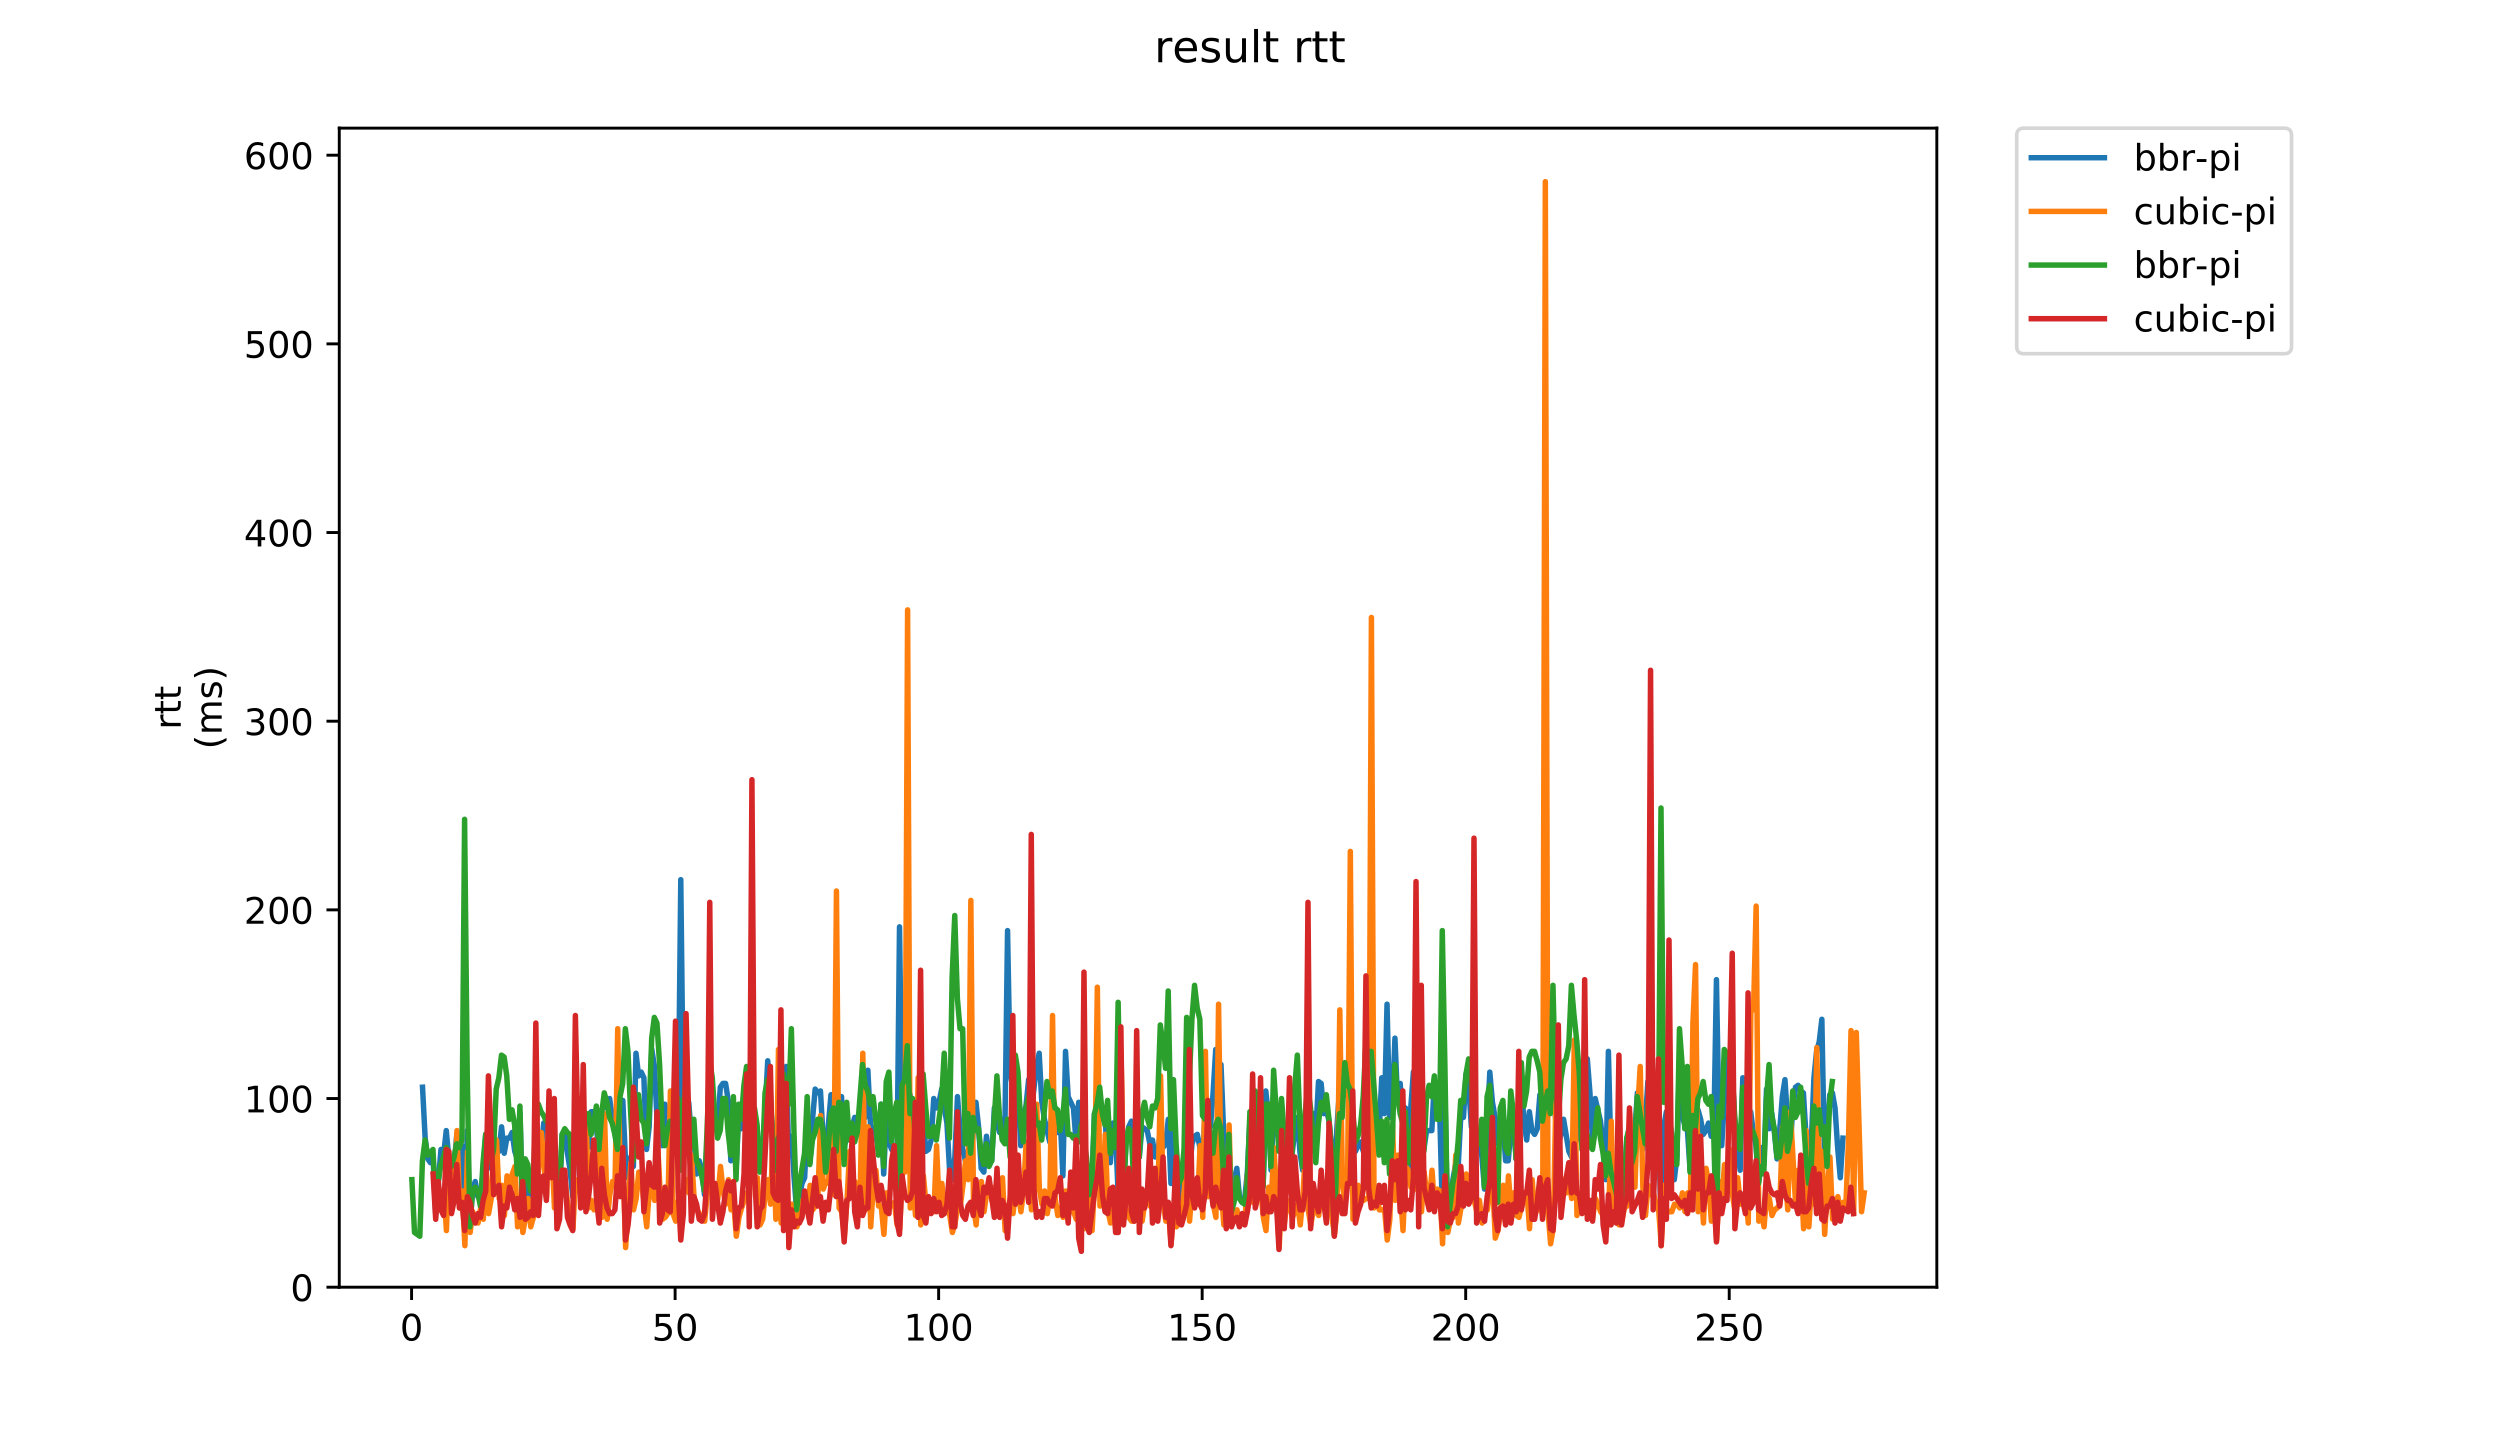 <?xml version="1.0" encoding="utf-8" standalone="no"?>
<!DOCTYPE svg PUBLIC "-//W3C//DTD SVG 1.1//EN"
  "http://www.w3.org/Graphics/SVG/1.1/DTD/svg11.dtd">
<!-- Created with matplotlib (https://matplotlib.org/) -->
<svg height="396pt" version="1.1" viewBox="0 0 684 396" width="684pt" xmlns="http://www.w3.org/2000/svg" xmlns:xlink="http://www.w3.org/1999/xlink">
 <defs>
  <style type="text/css">
*{stroke-linecap:butt;stroke-linejoin:round;}
  </style>
 </defs>
 <g id="figure_1">
  <g id="patch_1">
   <path d="M 0 396 
L 684 396 
L 684 0 
L 0 0 
z
" style="fill:#ffffff;"/>
  </g>
  <g id="axes_1">
   <g id="patch_2">
    <path d="M 92.824 352.174 
L 529.913 352.174 
L 529.913 35.062 
L 92.824 35.062 
z
" style="fill:#ffffff;"/>
   </g>
   <g id="matplotlib.axis_1">
    <g id="xtick_1">
     <g id="line2d_1">
      <defs>
       <path d="M 0 0 
L 0 3.5 
" id="m4b205d6127" style="stroke:#000000;stroke-width:0.8;"/>
      </defs>
      <g>
       <use style="stroke:#000000;stroke-width:0.8;" x="112.609" xlink:href="#m4b205d6127" y="352.174"/>
      </g>
     </g>
     <g id="text_1">
      <!-- 0 -->
      <defs>
       <path d="M 31.781 66.406 
Q 24.172 66.406 20.328 58.906 
Q 16.5 51.422 16.5 36.375 
Q 16.5 21.391 20.328 13.891 
Q 24.172 6.391 31.781 6.391 
Q 39.453 6.391 43.281 13.891 
Q 47.125 21.391 47.125 36.375 
Q 47.125 51.422 43.281 58.906 
Q 39.453 66.406 31.781 66.406 
z
M 31.781 74.219 
Q 44.047 74.219 50.516 64.516 
Q 56.984 54.828 56.984 36.375 
Q 56.984 17.969 50.516 8.266 
Q 44.047 -1.422 31.781 -1.422 
Q 19.531 -1.422 13.062 8.266 
Q 6.594 17.969 6.594 36.375 
Q 6.594 54.828 13.062 64.516 
Q 19.531 74.219 31.781 74.219 
z
" id="DejaVuSans-48"/>
      </defs>
      <g transform="translate(109.428 366.773)scale(0.1 -0.1)">
       <use xlink:href="#DejaVuSans-48"/>
      </g>
     </g>
    </g>
    <g id="xtick_2">
     <g id="line2d_2">
      <g>
       <use style="stroke:#000000;stroke-width:0.8;" x="184.71" xlink:href="#m4b205d6127" y="352.174"/>
      </g>
     </g>
     <g id="text_2">
      <!-- 50 -->
      <defs>
       <path d="M 10.797 72.906 
L 49.516 72.906 
L 49.516 64.594 
L 19.828 64.594 
L 19.828 46.734 
Q 21.969 47.469 24.109 47.828 
Q 26.266 48.188 28.422 48.188 
Q 40.625 48.188 47.75 41.5 
Q 54.891 34.812 54.891 23.391 
Q 54.891 11.625 47.562 5.094 
Q 40.234 -1.422 26.906 -1.422 
Q 22.312 -1.422 17.547 -0.641 
Q 12.797 0.141 7.719 1.703 
L 7.719 11.625 
Q 12.109 9.234 16.797 8.062 
Q 21.484 6.891 26.703 6.891 
Q 35.156 6.891 40.078 11.328 
Q 45.016 15.766 45.016 23.391 
Q 45.016 31 40.078 35.438 
Q 35.156 39.891 26.703 39.891 
Q 22.75 39.891 18.812 39.016 
Q 14.891 38.141 10.797 36.281 
z
" id="DejaVuSans-53"/>
      </defs>
      <g transform="translate(178.348 366.773)scale(0.1 -0.1)">
       <use xlink:href="#DejaVuSans-53"/>
       <use x="63.623" xlink:href="#DejaVuSans-48"/>
      </g>
     </g>
    </g>
    <g id="xtick_3">
     <g id="line2d_3">
      <g>
       <use style="stroke:#000000;stroke-width:0.8;" x="256.811" xlink:href="#m4b205d6127" y="352.174"/>
      </g>
     </g>
     <g id="text_3">
      <!-- 100 -->
      <defs>
       <path d="M 12.406 8.297 
L 28.516 8.297 
L 28.516 63.922 
L 10.984 60.406 
L 10.984 69.391 
L 28.422 72.906 
L 38.281 72.906 
L 38.281 8.297 
L 54.391 8.297 
L 54.391 0 
L 12.406 0 
z
" id="DejaVuSans-49"/>
      </defs>
      <g transform="translate(247.267 366.773)scale(0.1 -0.1)">
       <use xlink:href="#DejaVuSans-49"/>
       <use x="63.623" xlink:href="#DejaVuSans-48"/>
       <use x="127.246" xlink:href="#DejaVuSans-48"/>
      </g>
     </g>
    </g>
    <g id="xtick_4">
     <g id="line2d_4">
      <g>
       <use style="stroke:#000000;stroke-width:0.8;" x="328.912" xlink:href="#m4b205d6127" y="352.174"/>
      </g>
     </g>
     <g id="text_4">
      <!-- 150 -->
      <g transform="translate(319.368 366.773)scale(0.1 -0.1)">
       <use xlink:href="#DejaVuSans-49"/>
       <use x="63.623" xlink:href="#DejaVuSans-53"/>
       <use x="127.246" xlink:href="#DejaVuSans-48"/>
      </g>
     </g>
    </g>
    <g id="xtick_5">
     <g id="line2d_5">
      <g>
       <use style="stroke:#000000;stroke-width:0.8;" x="401.013" xlink:href="#m4b205d6127" y="352.174"/>
      </g>
     </g>
     <g id="text_5">
      <!-- 200 -->
      <defs>
       <path d="M 19.188 8.297 
L 53.609 8.297 
L 53.609 0 
L 7.328 0 
L 7.328 8.297 
Q 12.938 14.109 22.625 23.891 
Q 32.328 33.688 34.812 36.531 
Q 39.547 41.844 41.422 45.531 
Q 43.312 49.219 43.312 52.781 
Q 43.312 58.594 39.234 62.25 
Q 35.156 65.922 28.609 65.922 
Q 23.969 65.922 18.812 64.312 
Q 13.672 62.703 7.812 59.422 
L 7.812 69.391 
Q 13.766 71.781 18.938 73 
Q 24.125 74.219 28.422 74.219 
Q 39.75 74.219 46.484 68.547 
Q 53.219 62.891 53.219 53.422 
Q 53.219 48.922 51.531 44.891 
Q 49.859 40.875 45.406 35.406 
Q 44.188 33.984 37.641 27.219 
Q 31.109 20.453 19.188 8.297 
z
" id="DejaVuSans-50"/>
      </defs>
      <g transform="translate(391.469 366.773)scale(0.1 -0.1)">
       <use xlink:href="#DejaVuSans-50"/>
       <use x="63.623" xlink:href="#DejaVuSans-48"/>
       <use x="127.246" xlink:href="#DejaVuSans-48"/>
      </g>
     </g>
    </g>
    <g id="xtick_6">
     <g id="line2d_6">
      <g>
       <use style="stroke:#000000;stroke-width:0.8;" x="473.114" xlink:href="#m4b205d6127" y="352.174"/>
      </g>
     </g>
     <g id="text_6">
      <!-- 250 -->
      <g transform="translate(463.57 366.773)scale(0.1 -0.1)">
       <use xlink:href="#DejaVuSans-50"/>
       <use x="63.623" xlink:href="#DejaVuSans-53"/>
       <use x="127.246" xlink:href="#DejaVuSans-48"/>
      </g>
     </g>
    </g>
   </g>
   <g id="matplotlib.axis_2">
    <g id="ytick_1">
     <g id="line2d_7">
      <defs>
       <path d="M 0 0 
L -3.5 0 
" id="mb3cb6a922b" style="stroke:#000000;stroke-width:0.8;"/>
      </defs>
      <g>
       <use style="stroke:#000000;stroke-width:0.8;" x="92.824" xlink:href="#mb3cb6a922b" y="352.174"/>
      </g>
     </g>
     <g id="text_7">
      <!-- 0 -->
      <g transform="translate(79.461 355.973)scale(0.1 -0.1)">
       <use xlink:href="#DejaVuSans-48"/>
      </g>
     </g>
    </g>
    <g id="ytick_2">
     <g id="line2d_8">
      <g>
       <use style="stroke:#000000;stroke-width:0.8;" x="92.824" xlink:href="#mb3cb6a922b" y="300.557"/>
      </g>
     </g>
     <g id="text_8">
      <!-- 100 -->
      <g transform="translate(66.736 304.356)scale(0.1 -0.1)">
       <use xlink:href="#DejaVuSans-49"/>
       <use x="63.623" xlink:href="#DejaVuSans-48"/>
       <use x="127.246" xlink:href="#DejaVuSans-48"/>
      </g>
     </g>
    </g>
    <g id="ytick_3">
     <g id="line2d_9">
      <g>
       <use style="stroke:#000000;stroke-width:0.8;" x="92.824" xlink:href="#mb3cb6a922b" y="248.939"/>
      </g>
     </g>
     <g id="text_9">
      <!-- 200 -->
      <g transform="translate(66.736 252.739)scale(0.1 -0.1)">
       <use xlink:href="#DejaVuSans-50"/>
       <use x="63.623" xlink:href="#DejaVuSans-48"/>
       <use x="127.246" xlink:href="#DejaVuSans-48"/>
      </g>
     </g>
    </g>
    <g id="ytick_4">
     <g id="line2d_10">
      <g>
       <use style="stroke:#000000;stroke-width:0.8;" x="92.824" xlink:href="#mb3cb6a922b" y="197.322"/>
      </g>
     </g>
     <g id="text_10">
      <!-- 300 -->
      <defs>
       <path d="M 40.578 39.312 
Q 47.656 37.797 51.625 33 
Q 55.609 28.219 55.609 21.188 
Q 55.609 10.406 48.188 4.484 
Q 40.766 -1.422 27.094 -1.422 
Q 22.516 -1.422 17.656 -0.516 
Q 12.797 0.391 7.625 2.203 
L 7.625 11.719 
Q 11.719 9.328 16.594 8.109 
Q 21.484 6.891 26.812 6.891 
Q 36.078 6.891 40.938 10.547 
Q 45.797 14.203 45.797 21.188 
Q 45.797 27.641 41.281 31.266 
Q 36.766 34.906 28.719 34.906 
L 20.219 34.906 
L 20.219 43.016 
L 29.109 43.016 
Q 36.375 43.016 40.234 45.922 
Q 44.094 48.828 44.094 54.297 
Q 44.094 59.906 40.109 62.906 
Q 36.141 65.922 28.719 65.922 
Q 24.656 65.922 20.016 65.031 
Q 15.375 64.156 9.812 62.312 
L 9.812 71.094 
Q 15.438 72.656 20.344 73.438 
Q 25.25 74.219 29.594 74.219 
Q 40.828 74.219 47.359 69.109 
Q 53.906 64.016 53.906 55.328 
Q 53.906 49.266 50.438 45.094 
Q 46.969 40.922 40.578 39.312 
z
" id="DejaVuSans-51"/>
      </defs>
      <g transform="translate(66.736 201.121)scale(0.1 -0.1)">
       <use xlink:href="#DejaVuSans-51"/>
       <use x="63.623" xlink:href="#DejaVuSans-48"/>
       <use x="127.246" xlink:href="#DejaVuSans-48"/>
      </g>
     </g>
    </g>
    <g id="ytick_5">
     <g id="line2d_11">
      <g>
       <use style="stroke:#000000;stroke-width:0.8;" x="92.824" xlink:href="#mb3cb6a922b" y="145.704"/>
      </g>
     </g>
     <g id="text_11">
      <!-- 400 -->
      <defs>
       <path d="M 37.797 64.312 
L 12.891 25.391 
L 37.797 25.391 
z
M 35.203 72.906 
L 47.609 72.906 
L 47.609 25.391 
L 58.016 25.391 
L 58.016 17.188 
L 47.609 17.188 
L 47.609 0 
L 37.797 0 
L 37.797 17.188 
L 4.891 17.188 
L 4.891 26.703 
z
" id="DejaVuSans-52"/>
      </defs>
      <g transform="translate(66.736 149.504)scale(0.1 -0.1)">
       <use xlink:href="#DejaVuSans-52"/>
       <use x="63.623" xlink:href="#DejaVuSans-48"/>
       <use x="127.246" xlink:href="#DejaVuSans-48"/>
      </g>
     </g>
    </g>
    <g id="ytick_6">
     <g id="line2d_12">
      <g>
       <use style="stroke:#000000;stroke-width:0.8;" x="92.824" xlink:href="#mb3cb6a922b" y="94.087"/>
      </g>
     </g>
     <g id="text_12">
      <!-- 500 -->
      <g transform="translate(66.736 97.886)scale(0.1 -0.1)">
       <use xlink:href="#DejaVuSans-53"/>
       <use x="63.623" xlink:href="#DejaVuSans-48"/>
       <use x="127.246" xlink:href="#DejaVuSans-48"/>
      </g>
     </g>
    </g>
    <g id="ytick_7">
     <g id="line2d_13">
      <g>
       <use style="stroke:#000000;stroke-width:0.8;" x="92.824" xlink:href="#mb3cb6a922b" y="42.47"/>
      </g>
     </g>
     <g id="text_13">
      <!-- 600 -->
      <defs>
       <path d="M 33.016 40.375 
Q 26.375 40.375 22.484 35.828 
Q 18.609 31.297 18.609 23.391 
Q 18.609 15.531 22.484 10.953 
Q 26.375 6.391 33.016 6.391 
Q 39.656 6.391 43.531 10.953 
Q 47.406 15.531 47.406 23.391 
Q 47.406 31.297 43.531 35.828 
Q 39.656 40.375 33.016 40.375 
z
M 52.594 71.297 
L 52.594 62.312 
Q 48.875 64.062 45.094 64.984 
Q 41.312 65.922 37.594 65.922 
Q 27.828 65.922 22.672 59.328 
Q 17.531 52.734 16.797 39.406 
Q 19.672 43.656 24.016 45.922 
Q 28.375 48.188 33.594 48.188 
Q 44.578 48.188 50.953 41.516 
Q 57.328 34.859 57.328 23.391 
Q 57.328 12.156 50.688 5.359 
Q 44.047 -1.422 33.016 -1.422 
Q 20.359 -1.422 13.672 8.266 
Q 6.984 17.969 6.984 36.375 
Q 6.984 53.656 15.188 63.938 
Q 23.391 74.219 37.203 74.219 
Q 40.922 74.219 44.703 73.484 
Q 48.484 72.75 52.594 71.297 
z
" id="DejaVuSans-54"/>
      </defs>
      <g transform="translate(66.736 46.269)scale(0.1 -0.1)">
       <use xlink:href="#DejaVuSans-54"/>
       <use x="63.623" xlink:href="#DejaVuSans-48"/>
       <use x="127.246" xlink:href="#DejaVuSans-48"/>
      </g>
     </g>
    </g>
    <g id="text_14">
     <!-- rtt -->
     <defs>
      <path d="M 41.109 46.297 
Q 39.594 47.172 37.812 47.578 
Q 36.031 48 33.891 48 
Q 26.266 48 22.188 43.047 
Q 18.109 38.094 18.109 28.812 
L 18.109 0 
L 9.078 0 
L 9.078 54.688 
L 18.109 54.688 
L 18.109 46.188 
Q 20.953 51.172 25.484 53.578 
Q 30.031 56 36.531 56 
Q 37.453 56 38.578 55.875 
Q 39.703 55.766 41.062 55.516 
z
" id="DejaVuSans-114"/>
      <path d="M 18.312 70.219 
L 18.312 54.688 
L 36.812 54.688 
L 36.812 47.703 
L 18.312 47.703 
L 18.312 18.016 
Q 18.312 11.328 20.141 9.422 
Q 21.969 7.516 27.594 7.516 
L 36.812 7.516 
L 36.812 0 
L 27.594 0 
Q 17.188 0 13.234 3.875 
Q 9.281 7.766 9.281 18.016 
L 9.281 47.703 
L 2.688 47.703 
L 2.688 54.688 
L 9.281 54.688 
L 9.281 70.219 
z
" id="DejaVuSans-116"/>
     </defs>
     <g transform="translate(49.459 199.594)rotate(-90)scale(0.1 -0.1)">
      <use xlink:href="#DejaVuSans-114"/>
      <use x="41.113" xlink:href="#DejaVuSans-116"/>
      <use x="80.322" xlink:href="#DejaVuSans-116"/>
     </g>
     <!-- (ms) -->
     <defs>
      <path d="M 31 75.875 
Q 24.469 64.656 21.281 53.656 
Q 18.109 42.672 18.109 31.391 
Q 18.109 20.125 21.312 9.062 
Q 24.516 -2 31 -13.188 
L 23.188 -13.188 
Q 15.875 -1.703 12.234 9.375 
Q 8.594 20.453 8.594 31.391 
Q 8.594 42.281 12.203 53.312 
Q 15.828 64.359 23.188 75.875 
z
" id="DejaVuSans-40"/>
      <path d="M 52 44.188 
Q 55.375 50.25 60.062 53.125 
Q 64.75 56 71.094 56 
Q 79.641 56 84.281 50.016 
Q 88.922 44.047 88.922 33.016 
L 88.922 0 
L 79.891 0 
L 79.891 32.719 
Q 79.891 40.578 77.094 44.375 
Q 74.312 48.188 68.609 48.188 
Q 61.625 48.188 57.562 43.547 
Q 53.516 38.922 53.516 30.906 
L 53.516 0 
L 44.484 0 
L 44.484 32.719 
Q 44.484 40.625 41.703 44.406 
Q 38.922 48.188 33.109 48.188 
Q 26.219 48.188 22.156 43.531 
Q 18.109 38.875 18.109 30.906 
L 18.109 0 
L 9.078 0 
L 9.078 54.688 
L 18.109 54.688 
L 18.109 46.188 
Q 21.188 51.219 25.484 53.609 
Q 29.781 56 35.688 56 
Q 41.656 56 45.828 52.969 
Q 50 49.953 52 44.188 
z
" id="DejaVuSans-109"/>
      <path d="M 44.281 53.078 
L 44.281 44.578 
Q 40.484 46.531 36.375 47.5 
Q 32.281 48.484 27.875 48.484 
Q 21.188 48.484 17.844 46.438 
Q 14.5 44.391 14.5 40.281 
Q 14.5 37.156 16.891 35.375 
Q 19.281 33.594 26.516 31.984 
L 29.594 31.297 
Q 39.156 29.25 43.188 25.516 
Q 47.219 21.781 47.219 15.094 
Q 47.219 7.469 41.188 3.016 
Q 35.156 -1.422 24.609 -1.422 
Q 20.219 -1.422 15.453 -0.562 
Q 10.688 0.297 5.422 2 
L 5.422 11.281 
Q 10.406 8.688 15.234 7.391 
Q 20.062 6.109 24.812 6.109 
Q 31.156 6.109 34.562 8.281 
Q 37.984 10.453 37.984 14.406 
Q 37.984 18.062 35.516 20.016 
Q 33.062 21.969 24.703 23.781 
L 21.578 24.516 
Q 13.234 26.266 9.516 29.906 
Q 5.812 33.547 5.812 39.891 
Q 5.812 47.609 11.281 51.797 
Q 16.75 56 26.812 56 
Q 31.781 56 36.172 55.266 
Q 40.578 54.547 44.281 53.078 
z
" id="DejaVuSans-115"/>
      <path d="M 8.016 75.875 
L 15.828 75.875 
Q 23.141 64.359 26.781 53.312 
Q 30.422 42.281 30.422 31.391 
Q 30.422 20.453 26.781 9.375 
Q 23.141 -1.703 15.828 -13.188 
L 8.016 -13.188 
Q 14.5 -2 17.703 9.062 
Q 20.906 20.125 20.906 31.391 
Q 20.906 42.672 17.703 53.656 
Q 14.5 64.656 8.016 75.875 
z
" id="DejaVuSans-41"/>
     </defs>
     <g transform="translate(60.657 204.995)rotate(-90)scale(0.1 -0.1)">
      <use xlink:href="#DejaVuSans-40"/>
      <use x="39.014" xlink:href="#DejaVuSans-109"/>
      <use x="136.426" xlink:href="#DejaVuSans-115"/>
      <use x="188.525" xlink:href="#DejaVuSans-41"/>
     </g>
    </g>
   </g>
   <g id="line2d_14">
    <path clip-path="url(#pe855d8fb3c)" d="M 115.602 297.46 
L 116.323 311.396 
L 117.044 317.074 
L 117.765 318.107 
L 118.486 316.558 
L 119.207 332.043 
L 120.649 314.493 
L 121.37 316.042 
L 122.091 309.332 
L 122.812 317.074 
L 124.254 319.139 
L 124.975 310.364 
L 125.696 312.945 
L 126.417 313.461 
L 127.138 334.624 
L 127.859 309.332 
L 128.58 335.657 
L 129.301 325.333 
L 130.022 323.268 
L 130.743 327.398 
L 131.464 327.914 
L 132.185 320.688 
L 132.906 310.364 
L 133.627 311.913 
L 134.348 319.655 
L 135.069 319.655 
L 135.79 315.526 
L 136.511 315.01 
L 137.232 308.299 
L 137.953 315.526 
L 138.674 311.396 
L 139.395 311.396 
L 140.116 309.848 
L 140.837 315.01 
L 141.558 317.074 
L 142.279 304.686 
L 143 334.624 
L 143.721 323.785 
L 144.442 325.333 
L 145.163 327.398 
L 145.884 326.365 
L 146.605 317.074 
L 148.047 315.01 
L 148.768 307.267 
L 149.489 306.751 
L 150.21 310.364 
L 150.931 308.816 
L 151.652 316.042 
L 152.373 325.849 
L 153.094 327.398 
L 153.815 310.364 
L 154.536 309.332 
L 155.257 315.526 
L 155.978 320.171 
L 156.699 327.398 
L 157.42 306.751 
L 158.141 312.945 
L 158.862 312.945 
L 159.583 311.913 
L 161.025 313.977 
L 161.746 304.17 
L 162.467 304.17 
L 163.188 307.783 
L 163.909 318.107 
L 164.63 303.654 
L 165.351 302.105 
L 166.072 303.138 
L 166.793 300.557 
L 167.514 305.718 
L 168.956 313.977 
L 169.677 308.299 
L 170.398 301.073 
L 171.119 317.074 
L 171.84 322.236 
L 172.561 316.558 
L 173.282 319.139 
L 174.003 288.169 
L 174.724 294.363 
L 175.445 293.33 
L 176.166 294.879 
L 176.887 314.493 
L 177.608 308.299 
L 178.329 287.136 
L 179.05 291.782 
L 179.771 306.235 
L 181.213 313.461 
L 181.934 302.105 
L 182.655 308.816 
L 183.376 304.17 
L 184.097 304.17 
L 184.818 307.783 
L 185.539 309.332 
L 186.26 240.681 
L 186.981 303.654 
L 187.702 300.557 
L 188.423 301.589 
L 189.144 310.364 
L 189.865 310.88 
L 190.586 321.204 
L 191.308 317.59 
L 192.029 320.171 
L 192.75 326.882 
L 193.471 312.429 
L 194.192 310.88 
L 194.913 308.299 
L 195.634 306.751 
L 196.355 308.299 
L 197.076 297.46 
L 197.797 296.427 
L 198.518 296.427 
L 199.239 301.073 
L 199.96 317.59 
L 200.681 311.396 
L 201.402 319.655 
L 202.123 304.686 
L 202.844 308.816 
L 203.565 302.621 
L 204.286 305.202 
L 205.007 304.686 
L 205.728 296.427 
L 206.449 311.396 
L 207.17 308.816 
L 207.891 318.623 
L 208.612 317.074 
L 210.054 290.233 
L 211.496 311.913 
L 212.217 316.558 
L 212.938 304.17 
L 213.659 312.429 
L 214.38 300.041 
L 215.101 291.782 
L 215.822 316.042 
L 216.543 310.88 
L 217.264 322.236 
L 217.985 331.527 
L 219.427 323.785 
L 220.148 322.236 
L 220.869 307.267 
L 221.59 318.107 
L 222.311 306.235 
L 223.032 297.976 
L 223.753 299.008 
L 224.474 298.492 
L 225.195 310.88 
L 225.916 320.171 
L 226.637 307.783 
L 227.358 299.524 
L 228.079 299.524 
L 228.8 312.429 
L 229.521 315.01 
L 230.242 300.041 
L 230.963 313.461 
L 231.684 311.396 
L 232.405 307.783 
L 233.126 308.299 
L 233.847 305.718 
L 234.568 307.783 
L 235.289 306.751 
L 236.01 304.686 
L 236.731 305.718 
L 237.452 292.814 
L 238.173 307.783 
L 238.894 308.816 
L 239.615 310.364 
L 240.336 314.493 
L 241.057 302.105 
L 241.778 321.204 
L 242.499 305.718 
L 243.22 312.429 
L 243.941 314.493 
L 244.662 313.461 
L 245.383 322.236 
L 246.104 253.585 
L 246.825 307.267 
L 247.546 307.267 
L 248.988 299.524 
L 249.709 306.751 
L 250.43 310.88 
L 251.151 305.718 
L 251.872 309.332 
L 252.593 305.202 
L 253.314 315.01 
L 254.035 314.493 
L 254.756 311.913 
L 255.477 300.557 
L 256.198 303.138 
L 256.919 301.589 
L 257.64 297.976 
L 258.361 303.138 
L 259.082 307.267 
L 259.803 320.171 
L 260.524 322.752 
L 261.245 316.558 
L 261.966 300.041 
L 262.687 309.332 
L 263.408 314.493 
L 264.129 317.59 
L 264.85 315.01 
L 265.571 316.558 
L 267.013 301.589 
L 267.734 308.299 
L 268.455 319.655 
L 269.176 320.688 
L 269.897 310.88 
L 270.618 316.042 
L 271.339 317.59 
L 272.06 303.138 
L 272.781 307.267 
L 273.502 309.848 
L 274.224 306.235 
L 274.945 308.816 
L 275.666 254.617 
L 276.387 293.846 
L 277.108 297.46 
L 277.829 294.363 
L 278.55 299.008 
L 279.271 313.461 
L 279.992 304.686 
L 280.713 302.621 
L 281.434 295.395 
L 282.155 304.17 
L 283.597 291.782 
L 284.318 288.169 
L 285.039 301.589 
L 285.76 306.235 
L 287.202 312.429 
L 287.923 302.621 
L 288.644 303.138 
L 289.365 309.848 
L 290.086 306.235 
L 290.807 321.72 
L 291.528 287.652 
L 292.249 300.041 
L 293.691 303.138 
L 294.412 312.429 
L 295.133 301.589 
L 295.854 305.718 
L 296.575 306.751 
L 297.296 323.268 
L 298.017 326.882 
L 298.738 324.301 
L 299.459 304.686 
L 300.18 307.783 
L 300.901 303.138 
L 301.622 306.235 
L 302.343 305.718 
L 303.064 317.59 
L 303.785 318.107 
L 304.506 307.267 
L 305.227 309.848 
L 305.948 327.398 
L 306.669 306.235 
L 307.39 324.817 
L 308.111 311.913 
L 308.832 308.299 
L 309.553 306.751 
L 310.274 321.204 
L 310.995 310.364 
L 311.716 316.558 
L 312.437 308.299 
L 313.879 309.332 
L 314.6 312.945 
L 315.321 311.913 
L 316.042 316.558 
L 316.763 316.042 
L 317.484 309.332 
L 318.205 313.977 
L 318.926 312.945 
L 319.647 306.235 
L 320.368 323.785 
L 321.089 309.848 
L 321.81 330.495 
L 322.531 327.914 
L 323.252 327.398 
L 323.973 320.688 
L 324.694 310.364 
L 325.415 320.688 
L 326.136 312.945 
L 326.857 310.88 
L 327.578 310.364 
L 328.299 313.977 
L 329.02 319.139 
L 329.741 303.654 
L 330.462 304.17 
L 331.183 308.299 
L 331.904 299.008 
L 332.625 287.136 
L 333.346 290.749 
L 334.067 291.266 
L 335.509 328.43 
L 336.23 313.977 
L 336.951 331.527 
L 337.672 322.752 
L 338.393 319.655 
L 339.114 327.398 
L 339.835 328.946 
L 340.556 327.914 
L 341.277 320.688 
L 341.998 306.235 
L 342.719 305.202 
L 343.44 311.913 
L 344.161 310.364 
L 344.882 314.493 
L 345.603 324.301 
L 346.324 298.492 
L 347.045 305.202 
L 347.766 320.171 
L 348.487 303.654 
L 349.208 310.364 
L 349.929 308.816 
L 350.65 307.783 
L 351.371 313.461 
L 352.092 313.461 
L 352.813 316.042 
L 353.534 315.526 
L 354.255 309.332 
L 354.976 305.718 
L 355.697 315.526 
L 356.419 320.171 
L 357.14 306.751 
L 357.861 296.944 
L 358.582 306.235 
L 359.303 304.686 
L 360.024 309.332 
L 360.745 295.911 
L 361.466 296.427 
L 362.187 304.686 
L 362.908 303.654 
L 363.629 306.751 
L 364.35 315.01 
L 365.071 321.204 
L 365.792 308.299 
L 366.513 297.976 
L 367.234 294.879 
L 367.955 299.524 
L 368.676 294.363 
L 369.397 305.718 
L 370.118 308.816 
L 370.839 315.01 
L 371.56 313.461 
L 372.281 312.429 
L 373.002 315.01 
L 373.723 304.686 
L 375.165 302.621 
L 375.886 304.686 
L 377.328 309.848 
L 378.049 294.879 
L 378.77 304.686 
L 379.491 274.748 
L 380.212 305.718 
L 380.933 303.654 
L 381.654 284.039 
L 382.375 301.073 
L 383.096 296.427 
L 383.817 306.751 
L 384.538 303.138 
L 385.259 321.204 
L 385.98 303.138 
L 386.701 293.33 
L 387.422 300.557 
L 388.143 314.493 
L 388.864 296.944 
L 389.585 314.493 
L 390.306 309.332 
L 391.748 309.332 
L 392.469 295.395 
L 393.19 299.008 
L 393.911 304.686 
L 394.632 331.527 
L 395.353 300.041 
L 396.074 335.657 
L 396.795 327.914 
L 397.516 322.752 
L 398.237 318.623 
L 398.958 319.139 
L 399.679 305.202 
L 400.4 305.718 
L 401.121 293.846 
L 401.842 296.944 
L 402.563 308.299 
L 403.284 304.686 
L 404.005 315.01 
L 404.726 311.913 
L 405.447 316.558 
L 406.168 325.333 
L 406.889 307.783 
L 407.61 293.33 
L 408.331 301.589 
L 409.052 305.718 
L 409.773 312.945 
L 410.494 307.783 
L 411.215 307.267 
L 411.936 317.59 
L 412.657 317.59 
L 413.378 308.816 
L 414.099 307.267 
L 414.82 317.074 
L 416.262 296.944 
L 416.983 307.267 
L 417.704 311.913 
L 418.425 304.17 
L 419.146 309.332 
L 419.867 310.364 
L 420.588 308.816 
L 421.309 299.524 
L 422.03 301.073 
L 422.751 297.976 
L 423.472 298.492 
L 424.193 303.138 
L 424.914 296.944 
L 425.635 306.235 
L 426.356 312.945 
L 427.077 310.364 
L 427.798 306.235 
L 429.24 315.01 
L 429.961 316.558 
L 431.403 311.396 
L 432.124 309.332 
L 432.845 301.073 
L 433.566 296.427 
L 434.287 289.717 
L 435.008 299.008 
L 435.729 312.945 
L 436.45 300.557 
L 437.892 306.751 
L 438.614 313.461 
L 439.335 322.752 
L 440.056 287.652 
L 440.777 317.59 
L 441.498 324.817 
L 442.219 327.914 
L 442.94 329.979 
L 443.661 331.011 
L 444.382 324.817 
L 445.103 311.396 
L 445.824 310.364 
L 446.545 321.204 
L 447.987 299.008 
L 448.708 299.008 
L 449.429 314.493 
L 450.15 306.751 
L 450.871 295.911 
L 451.592 306.235 
L 452.313 303.138 
L 453.034 307.783 
L 453.755 309.332 
L 454.476 332.56 
L 455.197 308.299 
L 455.918 304.17 
L 456.639 313.977 
L 457.36 313.977 
L 458.081 322.752 
L 458.802 316.558 
L 459.523 289.717 
L 460.244 305.202 
L 460.965 307.783 
L 461.686 309.332 
L 462.407 320.171 
L 463.128 312.429 
L 463.849 310.88 
L 464.57 303.654 
L 465.291 306.235 
L 466.012 310.364 
L 466.733 309.332 
L 467.454 307.267 
L 468.175 310.88 
L 468.896 309.848 
L 469.617 268.038 
L 470.338 308.299 
L 471.059 313.461 
L 472.501 289.201 
L 473.222 290.233 
L 473.943 293.846 
L 474.664 308.299 
L 476.106 320.171 
L 476.827 294.879 
L 478.269 307.783 
L 478.99 304.17 
L 479.711 309.848 
L 480.432 313.461 
L 481.153 323.268 
L 481.874 313.977 
L 482.595 318.623 
L 483.316 297.976 
L 484.037 308.816 
L 484.758 304.686 
L 485.479 309.848 
L 486.2 317.074 
L 486.921 309.332 
L 487.642 300.041 
L 488.363 295.395 
L 489.084 306.235 
L 489.805 313.461 
L 490.526 303.138 
L 491.247 297.46 
L 491.968 296.944 
L 492.689 298.492 
L 493.41 299.008 
L 494.852 322.752 
L 495.573 312.429 
L 496.294 294.879 
L 497.015 287.652 
L 497.736 285.072 
L 498.457 278.877 
L 499.178 317.074 
L 499.899 310.364 
L 500.62 299.524 
L 501.341 299.008 
L 502.062 303.138 
L 502.783 313.977 
L 503.504 322.236 
L 504.225 311.396 
L 504.225 311.396 
" style="fill:none;stroke:#1f77b4;stroke-linecap:square;stroke-width:1.5;"/>
   </g>
   <g id="line2d_15">
    <path clip-path="url(#pe855d8fb3c)" d="M 121.422 325.849 
L 122.143 336.689 
L 122.864 316.042 
L 123.585 325.849 
L 124.306 326.365 
L 125.027 309.332 
L 125.748 330.495 
L 126.469 325.849 
L 127.19 340.818 
L 127.911 315.01 
L 128.632 337.205 
L 129.353 331.527 
L 130.074 334.108 
L 130.795 334.624 
L 131.516 330.495 
L 132.237 333.592 
L 132.958 318.107 
L 133.679 332.043 
L 134.4 327.914 
L 135.121 316.042 
L 135.842 311.913 
L 136.563 327.914 
L 137.284 324.301 
L 138.005 332.56 
L 138.726 321.72 
L 139.447 326.365 
L 140.168 321.204 
L 140.889 319.139 
L 141.61 335.657 
L 142.331 327.914 
L 143.052 337.205 
L 143.773 333.076 
L 144.494 327.914 
L 145.215 335.657 
L 145.936 333.076 
L 146.657 329.979 
L 148.099 309.848 
L 148.82 317.59 
L 149.541 327.398 
L 150.262 305.202 
L 150.983 315.01 
L 151.704 330.495 
L 152.425 330.495 
L 153.867 323.785 
L 154.588 322.752 
L 155.309 329.462 
L 156.751 336.173 
L 157.472 322.752 
L 158.193 324.301 
L 158.914 326.882 
L 159.635 312.429 
L 160.356 305.718 
L 161.077 330.495 
L 161.798 328.43 
L 162.519 331.011 
L 163.24 328.43 
L 163.961 304.17 
L 164.682 333.076 
L 165.403 304.686 
L 166.124 333.592 
L 166.845 326.882 
L 167.566 323.268 
L 168.287 323.268 
L 169.008 281.458 
L 169.729 326.882 
L 170.45 318.107 
L 171.171 341.335 
L 172.613 318.107 
L 173.334 331.011 
L 174.055 327.914 
L 174.776 320.688 
L 175.497 322.752 
L 176.939 335.657 
L 177.66 325.333 
L 178.381 324.817 
L 179.102 328.43 
L 179.823 310.88 
L 180.544 324.817 
L 181.265 333.592 
L 181.986 333.076 
L 182.707 332.043 
L 183.428 298.492 
L 184.149 332.043 
L 184.87 334.108 
L 185.591 328.43 
L 186.312 332.043 
L 187.033 326.365 
L 187.754 322.752 
L 188.475 326.365 
L 189.196 316.042 
L 189.917 327.914 
L 190.638 331.011 
L 191.359 332.043 
L 192.08 332.56 
L 192.801 334.108 
L 193.522 326.365 
L 194.243 320.688 
L 194.964 325.333 
L 195.685 328.43 
L 196.406 327.914 
L 197.127 319.139 
L 197.848 325.849 
L 198.57 329.462 
L 199.291 322.752 
L 200.012 331.011 
L 200.733 328.946 
L 201.454 338.237 
L 202.175 333.076 
L 202.896 330.495 
L 204.338 326.365 
L 205.059 327.398 
L 205.78 296.944 
L 206.501 323.785 
L 207.222 322.236 
L 207.943 335.14 
L 208.664 333.592 
L 209.385 326.365 
L 210.106 322.752 
L 210.827 329.462 
L 211.548 309.332 
L 212.269 333.592 
L 212.99 287.136 
L 213.711 334.624 
L 214.432 332.56 
L 215.153 327.398 
L 215.874 336.689 
L 216.595 329.462 
L 217.316 330.495 
L 218.037 335.657 
L 218.758 333.076 
L 219.479 328.43 
L 220.2 329.462 
L 220.921 331.527 
L 221.642 324.301 
L 222.363 331.011 
L 223.084 329.979 
L 223.805 326.882 
L 224.526 305.202 
L 225.247 325.333 
L 225.968 323.268 
L 226.689 323.785 
L 227.41 307.267 
L 228.131 326.882 
L 228.852 243.778 
L 229.573 330.495 
L 230.294 331.527 
L 231.015 338.237 
L 231.736 328.43 
L 232.457 315.01 
L 233.178 323.785 
L 233.899 323.268 
L 234.62 324.817 
L 235.341 327.398 
L 236.062 288.169 
L 236.783 331.011 
L 237.504 308.299 
L 238.225 335.657 
L 238.946 324.301 
L 239.667 320.171 
L 240.388 329.979 
L 241.109 329.979 
L 241.83 337.721 
L 242.551 326.365 
L 243.272 329.979 
L 243.993 329.979 
L 244.714 328.946 
L 245.435 335.14 
L 246.156 336.173 
L 246.877 320.688 
L 247.598 320.688 
L 248.319 166.868 
L 249.04 330.495 
L 249.761 323.268 
L 250.482 332.56 
L 251.203 294.879 
L 251.924 335.14 
L 252.645 321.72 
L 253.366 329.462 
L 254.087 327.914 
L 254.808 328.946 
L 255.529 331.527 
L 256.25 313.461 
L 256.971 330.495 
L 257.692 323.785 
L 258.413 330.495 
L 259.134 329.979 
L 259.855 332.56 
L 260.576 337.205 
L 261.297 334.624 
L 262.018 330.495 
L 262.739 329.979 
L 263.46 324.301 
L 264.181 317.59 
L 264.902 322.752 
L 265.623 246.358 
L 266.344 329.462 
L 267.065 335.14 
L 267.786 325.849 
L 268.507 323.268 
L 269.228 331.527 
L 269.949 326.365 
L 270.67 324.301 
L 271.391 328.43 
L 272.112 324.817 
L 272.833 329.462 
L 273.554 327.398 
L 274.275 322.236 
L 274.996 336.689 
L 275.717 333.076 
L 276.438 328.43 
L 277.159 332.043 
L 277.88 325.849 
L 278.601 325.849 
L 279.322 331.527 
L 280.043 325.849 
L 280.764 312.429 
L 281.486 322.752 
L 282.207 331.011 
L 282.928 326.365 
L 283.649 302.105 
L 284.37 325.333 
L 285.091 329.462 
L 285.812 325.849 
L 286.533 332.043 
L 287.254 327.398 
L 287.975 277.845 
L 288.696 327.914 
L 289.417 332.56 
L 290.138 330.495 
L 290.859 333.076 
L 291.58 325.849 
L 292.301 332.56 
L 293.022 328.43 
L 293.743 331.527 
L 294.464 333.592 
L 295.185 322.236 
L 295.906 318.107 
L 296.627 336.173 
L 297.348 318.623 
L 298.069 328.946 
L 298.79 336.689 
L 299.511 322.752 
L 300.232 270.102 
L 300.953 329.979 
L 301.674 328.43 
L 302.395 310.364 
L 303.116 331.011 
L 303.837 334.624 
L 304.558 325.849 
L 305.279 336.689 
L 306 336.689 
L 306.721 288.685 
L 307.442 325.333 
L 308.163 331.011 
L 308.884 333.076 
L 309.605 334.108 
L 310.326 334.108 
L 311.047 331.011 
L 311.768 329.979 
L 312.489 334.108 
L 313.21 328.946 
L 313.931 326.365 
L 314.652 329.979 
L 315.373 325.849 
L 316.094 328.43 
L 316.815 327.398 
L 317.536 294.363 
L 318.257 328.946 
L 318.978 334.108 
L 319.699 330.495 
L 320.42 340.302 
L 321.141 329.462 
L 321.862 335.657 
L 322.583 334.624 
L 323.304 333.076 
L 324.746 317.59 
L 325.467 334.108 
L 326.188 324.301 
L 326.909 327.398 
L 327.63 329.462 
L 328.351 313.461 
L 329.072 333.076 
L 329.793 287.652 
L 330.514 327.398 
L 331.235 312.945 
L 331.956 329.462 
L 332.677 333.076 
L 333.398 274.748 
L 334.119 325.333 
L 334.84 335.14 
L 335.561 333.076 
L 336.282 307.783 
L 337.003 334.624 
L 337.724 333.592 
L 338.445 331.011 
L 339.166 335.14 
L 339.887 334.108 
L 340.608 334.624 
L 341.329 321.204 
L 342.771 328.946 
L 343.492 312.429 
L 344.213 326.882 
L 344.934 325.333 
L 345.655 333.076 
L 346.376 336.689 
L 347.097 324.817 
L 347.818 328.43 
L 348.539 313.977 
L 349.26 325.849 
L 349.981 341.335 
L 350.702 326.882 
L 351.423 334.624 
L 352.144 328.43 
L 352.865 329.979 
L 353.586 333.076 
L 354.307 331.527 
L 355.028 329.462 
L 355.749 335.14 
L 356.47 327.398 
L 357.191 314.493 
L 357.912 331.011 
L 358.633 335.14 
L 359.354 331.011 
L 360.075 331.011 
L 360.796 332.56 
L 361.517 324.817 
L 362.238 325.333 
L 362.959 329.979 
L 363.681 327.398 
L 364.402 333.076 
L 365.123 337.721 
L 365.844 330.495 
L 366.565 276.297 
L 367.286 323.785 
L 368.007 329.462 
L 368.728 319.655 
L 369.449 232.938 
L 370.17 333.592 
L 370.891 331.011 
L 371.612 324.301 
L 372.333 325.849 
L 373.054 328.43 
L 373.775 327.914 
L 374.496 327.914 
L 375.217 168.932 
L 375.938 330.495 
L 376.659 325.849 
L 377.38 331.011 
L 378.822 331.011 
L 379.543 339.27 
L 380.264 333.592 
L 380.985 307.783 
L 381.706 328.43 
L 382.427 316.042 
L 383.869 336.689 
L 384.59 319.139 
L 385.311 320.171 
L 386.032 324.817 
L 386.753 323.268 
L 387.474 325.333 
L 388.195 325.849 
L 388.916 331.527 
L 389.637 320.688 
L 390.358 326.365 
L 391.079 329.462 
L 391.8 320.171 
L 392.521 330.495 
L 393.242 325.333 
L 393.963 325.849 
L 394.684 340.302 
L 395.405 321.72 
L 396.126 337.205 
L 396.847 333.592 
L 397.568 333.076 
L 398.289 316.042 
L 399.01 334.624 
L 399.731 330.495 
L 400.452 328.946 
L 401.173 321.204 
L 401.894 326.365 
L 402.615 328.43 
L 403.336 328.43 
L 404.057 331.527 
L 404.778 328.43 
L 405.499 334.624 
L 406.22 331.527 
L 406.941 331.011 
L 407.662 324.817 
L 408.383 323.268 
L 409.104 338.754 
L 409.825 336.689 
L 410.546 331.527 
L 411.267 324.301 
L 411.988 334.624 
L 412.709 321.72 
L 413.43 331.011 
L 414.151 326.365 
L 414.872 332.56 
L 415.593 333.076 
L 416.314 329.979 
L 417.756 325.849 
L 418.477 336.173 
L 419.198 322.752 
L 419.919 332.043 
L 420.64 331.011 
L 421.361 328.946 
L 422.082 332.043 
L 422.803 49.696 
L 423.524 331.527 
L 424.245 340.302 
L 424.966 336.173 
L 425.687 300.557 
L 426.408 322.752 
L 427.129 322.236 
L 427.85 326.365 
L 428.571 326.365 
L 429.292 323.268 
L 430.013 327.914 
L 430.734 284.555 
L 431.455 332.56 
L 432.176 329.462 
L 432.897 329.462 
L 433.618 327.398 
L 434.339 330.495 
L 435.06 329.462 
L 435.781 333.076 
L 436.502 327.914 
L 437.223 329.462 
L 437.944 331.527 
L 438.665 332.56 
L 439.386 336.173 
L 440.107 334.108 
L 440.828 306.751 
L 441.549 334.108 
L 442.27 332.56 
L 442.991 335.14 
L 443.712 334.108 
L 444.433 330.495 
L 445.154 329.979 
L 445.876 304.686 
L 446.597 318.107 
L 447.318 324.817 
L 448.039 304.17 
L 448.76 291.782 
L 449.481 324.817 
L 450.202 332.56 
L 450.923 324.301 
L 451.644 326.882 
L 452.365 326.365 
L 453.086 329.462 
L 453.807 331.011 
L 454.528 340.818 
L 455.249 324.301 
L 455.97 331.011 
L 456.691 331.527 
L 457.412 331.527 
L 458.133 329.462 
L 458.854 329.462 
L 459.575 330.495 
L 460.296 326.365 
L 461.017 331.527 
L 461.738 326.365 
L 462.459 331.011 
L 463.18 279.91 
L 463.901 263.908 
L 464.622 331.527 
L 465.343 323.268 
L 466.064 334.624 
L 466.785 319.655 
L 467.506 323.785 
L 468.227 334.108 
L 468.948 327.914 
L 469.669 339.27 
L 470.39 323.268 
L 471.111 327.914 
L 471.832 318.623 
L 472.553 326.365 
L 473.274 314.493 
L 473.995 326.882 
L 474.716 331.527 
L 475.437 322.236 
L 476.158 329.462 
L 476.879 328.946 
L 477.6 326.365 
L 478.321 334.624 
L 479.042 276.297 
L 479.763 276.297 
L 480.484 247.907 
L 481.205 334.108 
L 481.926 331.527 
L 482.647 335.657 
L 483.368 326.882 
L 484.089 327.914 
L 484.81 332.56 
L 485.531 331.011 
L 486.252 330.495 
L 486.973 329.462 
L 487.694 308.299 
L 488.415 321.204 
L 489.136 331.011 
L 489.857 304.17 
L 491.299 329.979 
L 492.02 320.171 
L 492.741 322.236 
L 493.462 336.173 
L 494.183 309.332 
L 494.904 335.657 
L 495.625 324.301 
L 496.346 329.462 
L 497.067 286.62 
L 497.788 322.752 
L 498.509 315.01 
L 499.23 337.721 
L 499.951 325.333 
L 500.672 316.558 
L 501.393 333.592 
L 502.114 328.946 
L 502.835 327.398 
L 503.556 332.043 
L 504.277 328.946 
L 504.998 330.495 
L 505.719 312.945 
L 506.44 281.974 
L 507.161 332.043 
L 507.882 282.491 
L 509.324 331.527 
L 510.045 326.365 
L 510.045 326.365 
" style="fill:none;stroke:#ff7f0e;stroke-linecap:square;stroke-width:1.5;"/>
   </g>
   <g id="line2d_16">
    <path clip-path="url(#pe855d8fb3c)" d="M 112.692 322.752 
L 113.413 337.205 
L 114.855 338.237 
L 115.576 317.59 
L 116.297 311.913 
L 117.018 316.042 
L 117.739 315.526 
L 118.46 314.493 
L 119.181 329.462 
L 119.902 323.268 
L 120.623 318.623 
L 121.344 316.558 
L 122.065 313.977 
L 122.786 318.107 
L 123.507 319.139 
L 124.228 316.558 
L 124.949 312.945 
L 125.67 313.977 
L 126.391 311.913 
L 127.112 224.163 
L 127.833 293.846 
L 128.554 335.657 
L 129.275 325.849 
L 129.996 324.817 
L 130.717 326.365 
L 131.438 329.979 
L 132.159 318.107 
L 132.88 310.364 
L 133.601 310.364 
L 134.322 318.107 
L 135.043 314.493 
L 135.764 297.976 
L 136.485 294.879 
L 137.206 288.685 
L 137.927 289.201 
L 138.648 294.363 
L 139.369 306.235 
L 140.09 303.654 
L 140.811 307.783 
L 141.532 321.204 
L 142.253 302.621 
L 142.974 332.043 
L 143.695 317.074 
L 144.416 318.623 
L 145.137 325.849 
L 145.858 322.752 
L 146.579 307.783 
L 147.3 302.105 
L 148.021 304.17 
L 148.742 305.202 
L 149.463 306.751 
L 150.184 306.235 
L 150.905 303.654 
L 151.626 312.429 
L 152.347 325.333 
L 153.068 325.333 
L 153.789 310.364 
L 154.51 308.816 
L 155.231 309.848 
L 155.952 310.364 
L 156.673 322.236 
L 157.394 306.751 
L 158.115 300.557 
L 158.836 302.621 
L 159.557 303.654 
L 160.278 305.202 
L 160.999 304.686 
L 161.72 310.364 
L 162.441 307.783 
L 163.162 302.621 
L 163.883 314.493 
L 164.604 304.686 
L 165.325 299.008 
L 166.046 301.589 
L 166.767 305.718 
L 167.488 307.267 
L 168.209 310.364 
L 168.93 314.493 
L 169.651 300.041 
L 170.372 296.427 
L 171.093 281.458 
L 171.814 287.652 
L 172.535 304.17 
L 173.256 317.59 
L 173.977 304.17 
L 174.698 299.524 
L 175.419 306.235 
L 176.14 307.267 
L 176.861 312.945 
L 177.582 305.202 
L 178.303 284.039 
L 179.024 278.361 
L 179.745 279.91 
L 180.466 291.266 
L 181.187 308.816 
L 181.908 313.461 
L 182.629 308.816 
L 183.35 306.751 
L 184.071 308.299 
L 184.792 308.299 
L 185.513 300.557 
L 186.234 320.171 
L 186.955 302.621 
L 187.677 295.911 
L 188.398 303.654 
L 189.119 313.977 
L 189.84 306.235 
L 190.561 317.59 
L 191.282 319.139 
L 192.003 321.72 
L 192.724 325.849 
L 193.445 309.332 
L 194.166 290.233 
L 194.887 294.879 
L 195.608 305.718 
L 196.329 311.396 
L 197.05 309.332 
L 197.771 300.557 
L 198.492 300.557 
L 199.213 309.848 
L 199.934 316.042 
L 200.655 300.041 
L 201.376 322.752 
L 202.097 302.105 
L 202.818 306.235 
L 203.539 296.944 
L 204.26 291.782 
L 204.981 304.17 
L 205.702 304.686 
L 206.423 303.138 
L 207.144 307.783 
L 207.865 320.688 
L 208.586 319.655 
L 209.307 299.008 
L 210.028 295.395 
L 210.749 299.008 
L 211.47 313.977 
L 212.191 320.171 
L 212.912 311.396 
L 213.633 309.848 
L 214.354 293.846 
L 215.075 299.524 
L 215.796 302.105 
L 216.517 281.458 
L 217.238 309.848 
L 217.959 331.011 
L 218.68 324.301 
L 220.122 315.526 
L 220.843 300.041 
L 221.564 318.623 
L 222.285 311.913 
L 223.006 309.848 
L 223.727 306.235 
L 224.448 306.235 
L 225.169 309.332 
L 225.89 320.688 
L 226.611 313.977 
L 227.332 304.686 
L 228.053 303.138 
L 228.774 315.01 
L 229.495 301.589 
L 230.216 302.105 
L 230.937 318.623 
L 231.658 301.589 
L 232.379 311.913 
L 233.1 307.267 
L 233.821 312.429 
L 234.542 309.848 
L 235.984 291.266 
L 236.705 296.944 
L 237.426 298.492 
L 238.147 302.105 
L 238.868 300.041 
L 239.589 306.235 
L 240.31 316.042 
L 241.031 302.105 
L 241.752 319.139 
L 242.473 295.911 
L 243.194 293.33 
L 243.915 312.429 
L 244.636 304.686 
L 245.357 301.589 
L 246.078 332.56 
L 246.799 296.944 
L 247.52 295.395 
L 248.241 286.104 
L 248.962 304.686 
L 249.683 300.557 
L 250.404 310.88 
L 251.125 309.848 
L 251.846 309.848 
L 252.567 293.846 
L 253.288 303.138 
L 254.009 310.88 
L 254.73 310.88 
L 255.451 308.299 
L 256.172 311.913 
L 257.614 301.073 
L 258.335 288.169 
L 259.056 302.621 
L 259.777 311.396 
L 260.498 267.522 
L 261.219 250.488 
L 261.94 273.2 
L 262.661 281.458 
L 263.382 281.458 
L 264.103 312.945 
L 264.824 304.686 
L 265.545 315.526 
L 266.266 305.718 
L 266.987 309.332 
L 267.708 308.816 
L 268.429 315.526 
L 269.15 318.623 
L 269.872 312.945 
L 270.593 319.139 
L 271.314 317.59 
L 272.756 294.363 
L 273.477 305.718 
L 274.198 311.913 
L 274.919 312.945 
L 275.64 306.235 
L 276.361 316.558 
L 277.803 288.685 
L 278.524 293.33 
L 279.245 307.267 
L 279.966 312.429 
L 280.687 303.138 
L 281.408 300.041 
L 282.129 303.654 
L 282.85 302.105 
L 283.571 307.783 
L 284.292 307.267 
L 285.013 311.913 
L 286.455 295.911 
L 287.176 300.041 
L 287.897 298.492 
L 288.618 303.138 
L 289.339 303.654 
L 290.06 309.332 
L 290.781 305.202 
L 291.502 297.976 
L 292.223 310.364 
L 292.944 310.364 
L 293.665 311.396 
L 294.386 310.88 
L 295.107 312.429 
L 295.828 307.783 
L 296.549 312.945 
L 297.27 316.558 
L 297.991 326.882 
L 298.712 324.301 
L 299.433 304.686 
L 300.154 302.105 
L 300.875 297.46 
L 301.596 304.686 
L 302.317 307.783 
L 303.038 301.073 
L 303.759 315.526 
L 304.48 309.332 
L 305.201 313.977 
L 305.922 274.232 
L 306.643 312.429 
L 307.364 326.365 
L 308.085 312.945 
L 308.806 308.816 
L 309.527 309.848 
L 310.248 324.817 
L 310.969 311.396 
L 311.69 316.558 
L 312.411 304.686 
L 313.132 301.589 
L 313.853 305.718 
L 314.574 308.299 
L 315.295 302.621 
L 316.016 303.138 
L 316.737 300.557 
L 317.458 280.426 
L 318.179 285.588 
L 318.9 292.298 
L 319.621 271.135 
L 320.342 308.816 
L 321.063 295.395 
L 321.784 312.945 
L 322.505 323.785 
L 323.226 322.236 
L 323.947 314.493 
L 324.668 278.361 
L 325.389 295.911 
L 326.11 278.877 
L 326.831 269.586 
L 327.552 275.78 
L 328.273 278.877 
L 328.994 305.202 
L 329.715 306.235 
L 330.436 301.589 
L 331.157 312.945 
L 331.878 315.526 
L 332.599 307.783 
L 333.32 306.235 
L 334.041 308.816 
L 334.762 322.236 
L 335.483 324.817 
L 336.204 310.364 
L 336.925 331.527 
L 337.646 328.946 
L 338.367 322.236 
L 339.088 327.914 
L 339.809 328.946 
L 340.53 329.462 
L 341.251 323.785 
L 341.972 304.17 
L 342.693 303.654 
L 343.414 298.492 
L 344.135 308.299 
L 344.856 307.267 
L 345.577 324.817 
L 346.298 302.105 
L 347.019 302.105 
L 347.74 319.139 
L 348.461 292.814 
L 349.903 315.01 
L 350.624 300.557 
L 351.345 310.364 
L 352.788 316.558 
L 353.509 315.526 
L 354.23 297.46 
L 354.951 288.685 
L 355.672 307.783 
L 356.393 319.139 
L 357.114 304.17 
L 357.835 297.46 
L 358.556 303.138 
L 359.998 318.107 
L 360.719 307.267 
L 361.44 301.589 
L 362.161 303.654 
L 362.882 299.524 
L 363.603 306.235 
L 364.324 314.493 
L 365.045 337.721 
L 365.766 316.042 
L 366.487 304.686 
L 367.208 305.718 
L 367.929 290.749 
L 368.65 296.427 
L 369.371 297.976 
L 370.092 303.654 
L 370.813 312.429 
L 371.534 310.88 
L 372.255 307.783 
L 372.976 300.041 
L 373.697 285.588 
L 374.418 290.233 
L 375.139 287.652 
L 376.581 305.718 
L 377.302 316.042 
L 378.023 306.751 
L 378.744 318.107 
L 379.465 306.235 
L 380.186 321.204 
L 380.907 312.429 
L 381.628 291.266 
L 382.349 299.524 
L 383.07 304.686 
L 383.791 307.267 
L 384.512 304.17 
L 385.233 318.107 
L 386.675 306.235 
L 387.396 292.814 
L 388.117 316.042 
L 388.838 308.299 
L 389.559 315.01 
L 390.28 300.557 
L 391.001 296.944 
L 391.722 300.041 
L 392.443 294.363 
L 393.164 306.235 
L 393.885 306.235 
L 394.606 254.617 
L 395.327 291.782 
L 396.048 335.657 
L 397.49 323.785 
L 398.211 320.171 
L 398.932 312.429 
L 399.653 301.073 
L 400.374 301.589 
L 401.095 293.846 
L 401.816 289.717 
L 402.537 296.427 
L 403.258 306.751 
L 403.979 313.461 
L 404.7 312.945 
L 405.421 306.235 
L 406.142 324.817 
L 406.863 300.041 
L 407.584 296.944 
L 408.305 311.396 
L 409.026 316.558 
L 409.747 328.946 
L 410.468 303.138 
L 411.189 301.073 
L 411.91 313.977 
L 412.631 315.526 
L 413.352 298.492 
L 414.073 304.686 
L 414.794 317.074 
L 415.515 307.783 
L 416.236 290.749 
L 416.957 302.621 
L 417.678 298.492 
L 418.399 289.201 
L 419.12 287.652 
L 419.841 287.652 
L 420.562 290.233 
L 421.283 293.33 
L 422.004 306.751 
L 422.725 302.105 
L 423.446 298.492 
L 424.167 304.686 
L 424.888 269.586 
L 425.609 299.008 
L 426.33 306.751 
L 427.051 295.395 
L 427.772 290.749 
L 428.493 289.717 
L 429.214 286.104 
L 429.935 269.586 
L 430.656 277.845 
L 431.377 284.555 
L 432.098 293.846 
L 432.819 314.493 
L 433.54 312.945 
L 434.261 310.364 
L 434.983 313.461 
L 435.704 314.493 
L 436.425 309.332 
L 437.146 303.138 
L 437.867 311.396 
L 438.588 315.526 
L 439.309 321.72 
L 440.03 315.526 
L 440.751 320.688 
L 441.472 323.268 
L 442.193 326.365 
L 442.914 331.011 
L 443.635 329.979 
L 444.356 325.849 
L 445.077 311.396 
L 445.798 308.299 
L 446.519 318.107 
L 447.24 315.01 
L 447.961 300.041 
L 449.403 308.816 
L 450.124 312.945 
L 450.845 302.105 
L 451.566 296.944 
L 452.287 310.88 
L 453.008 309.332 
L 453.729 312.945 
L 454.45 221.066 
L 455.171 301.589 
L 455.892 299.008 
L 456.613 306.235 
L 457.334 309.848 
L 458.055 318.107 
L 458.776 318.623 
L 459.497 281.458 
L 460.218 291.266 
L 460.939 308.816 
L 461.66 291.782 
L 462.381 320.688 
L 463.102 305.202 
L 463.823 308.816 
L 464.544 300.557 
L 465.265 299.008 
L 465.986 295.911 
L 466.707 301.073 
L 467.428 302.105 
L 468.149 300.041 
L 468.87 310.364 
L 469.591 336.689 
L 470.312 302.621 
L 471.033 305.718 
L 471.754 287.136 
L 472.475 288.169 
L 473.196 288.685 
L 473.917 293.33 
L 474.638 305.718 
L 475.359 312.429 
L 476.08 314.493 
L 476.801 297.46 
L 477.522 303.138 
L 478.243 304.686 
L 478.964 308.816 
L 479.685 309.848 
L 480.406 311.913 
L 481.127 323.785 
L 481.848 319.139 
L 482.569 321.204 
L 483.29 301.073 
L 484.011 291.266 
L 484.732 305.202 
L 485.453 308.816 
L 486.174 316.558 
L 486.895 316.558 
L 487.616 310.364 
L 488.337 303.138 
L 489.058 315.01 
L 489.779 311.396 
L 490.5 298.492 
L 491.221 305.718 
L 491.942 304.17 
L 492.663 297.46 
L 493.384 305.718 
L 494.105 316.558 
L 494.826 323.785 
L 495.547 319.139 
L 496.268 302.621 
L 496.989 307.267 
L 497.71 303.654 
L 498.431 310.364 
L 499.152 308.299 
L 499.873 319.139 
L 500.594 301.589 
L 501.315 295.911 
L 501.315 295.911 
" style="fill:none;stroke:#2ca02c;stroke-linecap:square;stroke-width:1.5;"/>
   </g>
   <g id="line2d_17">
    <path clip-path="url(#pe855d8fb3c)" d="M 118.486 321.204 
L 119.207 333.592 
L 119.928 323.268 
L 120.649 331.011 
L 121.37 332.56 
L 122.091 314.493 
L 122.812 315.01 
L 123.533 332.043 
L 124.254 328.43 
L 124.975 318.623 
L 125.696 330.495 
L 126.417 328.946 
L 127.138 336.689 
L 127.859 327.398 
L 128.58 328.946 
L 129.301 332.56 
L 130.022 334.624 
L 130.743 332.043 
L 131.464 333.076 
L 132.185 328.43 
L 132.906 325.849 
L 133.627 294.363 
L 135.069 326.882 
L 135.79 325.333 
L 136.511 324.301 
L 137.232 335.657 
L 137.953 329.979 
L 138.674 330.495 
L 139.395 324.817 
L 140.116 326.882 
L 140.837 331.011 
L 141.558 327.914 
L 142.279 333.076 
L 143 323.268 
L 143.721 333.592 
L 144.442 333.076 
L 145.163 331.527 
L 145.884 332.56 
L 146.605 279.91 
L 147.326 332.56 
L 148.047 322.236 
L 148.768 321.72 
L 149.489 328.43 
L 150.21 298.492 
L 150.931 322.236 
L 151.652 300.557 
L 152.373 336.173 
L 153.094 333.592 
L 153.815 320.171 
L 154.536 320.171 
L 155.257 333.076 
L 155.978 335.14 
L 156.699 336.689 
L 157.42 277.845 
L 158.141 310.88 
L 158.862 330.495 
L 159.583 291.266 
L 160.304 331.527 
L 161.025 327.398 
L 161.746 321.204 
L 162.467 311.913 
L 163.188 327.914 
L 163.909 334.624 
L 164.63 319.655 
L 165.351 326.882 
L 166.072 330.495 
L 166.793 332.043 
L 167.514 332.043 
L 168.235 331.011 
L 168.956 321.72 
L 169.677 327.398 
L 170.398 313.977 
L 171.119 339.27 
L 171.84 335.14 
L 172.561 327.398 
L 173.282 297.46 
L 174.003 304.17 
L 174.724 316.558 
L 175.445 312.429 
L 176.166 331.527 
L 177.608 318.107 
L 178.329 324.301 
L 179.05 324.817 
L 179.771 304.17 
L 180.492 334.624 
L 181.213 332.043 
L 181.934 324.817 
L 182.655 331.011 
L 183.376 331.527 
L 184.097 309.848 
L 184.818 279.394 
L 185.539 325.333 
L 186.26 339.27 
L 186.981 332.043 
L 187.702 277.329 
L 189.144 334.108 
L 189.865 327.398 
L 190.586 329.462 
L 191.308 333.592 
L 192.029 334.108 
L 192.75 332.043 
L 193.471 321.72 
L 194.192 246.875 
L 194.913 333.592 
L 195.634 323.785 
L 197.076 334.624 
L 197.797 331.527 
L 198.518 325.849 
L 199.239 323.268 
L 199.96 325.849 
L 200.681 323.268 
L 201.402 336.173 
L 202.123 330.495 
L 202.844 329.979 
L 203.565 321.204 
L 204.286 293.846 
L 205.007 335.657 
L 205.728 213.323 
L 206.449 320.688 
L 207.17 335.657 
L 207.891 331.011 
L 208.612 329.979 
L 210.054 301.589 
L 210.775 291.782 
L 211.496 326.365 
L 212.217 327.914 
L 212.938 328.43 
L 213.659 276.297 
L 214.38 336.689 
L 215.101 296.427 
L 215.822 341.335 
L 216.543 331.011 
L 217.264 335.657 
L 217.985 334.108 
L 218.706 334.624 
L 219.427 333.076 
L 220.148 325.849 
L 220.869 331.011 
L 221.59 334.624 
L 223.032 322.236 
L 223.753 329.979 
L 224.474 327.398 
L 225.195 334.108 
L 225.916 328.946 
L 226.637 331.011 
L 227.358 324.301 
L 228.079 314.493 
L 228.8 327.398 
L 229.521 323.268 
L 230.242 329.979 
L 230.963 339.786 
L 231.684 328.43 
L 232.405 327.914 
L 233.126 311.396 
L 233.847 331.527 
L 234.568 335.657 
L 235.289 324.817 
L 236.01 332.56 
L 236.731 330.495 
L 237.452 330.495 
L 238.173 309.332 
L 239.615 323.785 
L 240.336 328.43 
L 241.057 324.301 
L 241.778 328.43 
L 242.499 331.527 
L 243.22 332.043 
L 243.941 317.59 
L 244.662 313.461 
L 245.383 334.108 
L 246.104 337.721 
L 246.825 321.72 
L 247.546 326.882 
L 248.267 328.43 
L 248.988 327.914 
L 249.709 325.849 
L 250.43 301.589 
L 251.151 333.076 
L 251.872 265.457 
L 252.593 332.56 
L 253.314 334.624 
L 254.035 327.398 
L 254.756 332.043 
L 255.477 327.914 
L 256.198 331.527 
L 256.919 328.946 
L 257.64 332.56 
L 258.361 332.043 
L 259.082 329.462 
L 259.803 320.171 
L 260.524 335.657 
L 261.245 335.657 
L 261.966 304.17 
L 262.687 328.946 
L 263.408 332.56 
L 264.129 333.592 
L 264.85 329.979 
L 265.571 328.946 
L 266.292 332.56 
L 267.013 322.752 
L 267.734 329.979 
L 268.455 332.56 
L 269.176 324.817 
L 269.897 326.365 
L 270.618 322.236 
L 272.06 333.076 
L 272.781 319.655 
L 273.502 333.076 
L 274.224 328.43 
L 274.945 329.979 
L 275.666 338.754 
L 276.387 326.882 
L 277.108 277.845 
L 277.829 329.462 
L 278.55 316.042 
L 279.271 328.946 
L 279.992 325.849 
L 280.713 320.688 
L 281.434 328.946 
L 282.155 228.292 
L 282.876 325.333 
L 283.597 333.076 
L 284.318 331.527 
L 285.039 333.076 
L 285.76 327.914 
L 286.481 327.914 
L 287.202 329.462 
L 287.923 329.979 
L 288.644 326.365 
L 289.365 325.849 
L 290.086 322.236 
L 290.807 332.56 
L 291.528 326.882 
L 292.249 334.624 
L 292.97 320.688 
L 293.691 330.495 
L 294.412 311.913 
L 295.133 338.754 
L 295.854 342.367 
L 296.575 265.973 
L 297.296 335.14 
L 298.017 337.205 
L 299.459 326.365 
L 300.18 322.236 
L 300.901 316.042 
L 301.622 326.882 
L 302.343 331.527 
L 303.064 332.043 
L 303.785 325.333 
L 304.506 324.817 
L 305.227 337.205 
L 305.948 337.205 
L 306.669 280.942 
L 307.39 335.14 
L 308.832 319.655 
L 309.553 331.527 
L 310.274 334.108 
L 310.995 281.974 
L 311.716 337.205 
L 312.437 325.333 
L 313.158 330.495 
L 313.879 326.882 
L 314.6 313.461 
L 315.321 334.624 
L 316.042 319.655 
L 316.763 334.108 
L 317.484 327.914 
L 318.205 316.558 
L 318.926 333.076 
L 319.647 328.946 
L 320.368 340.818 
L 321.089 331.527 
L 321.81 316.558 
L 322.531 334.624 
L 323.252 335.14 
L 323.973 332.56 
L 324.694 329.462 
L 325.415 287.136 
L 326.136 326.882 
L 326.857 330.495 
L 327.578 322.236 
L 328.299 329.462 
L 329.02 331.011 
L 329.741 326.365 
L 330.462 301.073 
L 331.183 324.301 
L 331.904 329.979 
L 332.625 324.817 
L 333.346 328.43 
L 334.067 330.495 
L 334.788 320.171 
L 335.509 336.173 
L 336.23 316.558 
L 336.951 335.657 
L 337.672 333.592 
L 338.393 333.076 
L 339.114 335.657 
L 339.835 332.043 
L 340.556 335.14 
L 341.277 331.527 
L 341.998 326.882 
L 342.719 293.846 
L 343.44 330.495 
L 344.161 327.398 
L 344.882 294.879 
L 345.603 332.043 
L 346.324 327.398 
L 347.045 331.527 
L 347.766 331.527 
L 348.487 327.398 
L 349.208 328.946 
L 349.929 341.851 
L 350.65 309.332 
L 351.371 336.173 
L 352.092 321.72 
L 352.813 294.879 
L 353.534 335.657 
L 354.255 316.558 
L 354.976 326.365 
L 355.697 331.011 
L 356.419 331.011 
L 357.14 325.849 
L 357.861 246.875 
L 358.582 336.173 
L 359.303 323.785 
L 360.024 328.43 
L 360.745 331.527 
L 361.466 320.171 
L 362.187 328.946 
L 362.908 334.624 
L 363.629 307.267 
L 364.35 321.204 
L 365.071 338.237 
L 365.792 329.462 
L 366.513 327.398 
L 367.234 332.043 
L 367.955 332.043 
L 368.676 323.785 
L 369.397 323.785 
L 370.118 298.492 
L 370.839 334.624 
L 371.56 331.527 
L 372.281 329.462 
L 373.002 325.333 
L 373.723 267.005 
L 374.444 324.817 
L 375.165 330.495 
L 375.886 328.946 
L 376.607 329.979 
L 377.328 324.301 
L 378.049 328.946 
L 378.77 324.301 
L 379.491 336.689 
L 380.212 330.495 
L 380.933 317.59 
L 381.654 322.752 
L 382.375 317.59 
L 383.096 331.527 
L 383.817 298.492 
L 384.538 331.011 
L 385.259 328.43 
L 385.98 331.011 
L 386.701 322.236 
L 387.422 241.197 
L 388.143 335.657 
L 388.864 269.586 
L 389.585 324.817 
L 391.027 331.011 
L 391.748 324.301 
L 392.469 331.527 
L 393.19 326.365 
L 393.911 327.398 
L 394.632 336.173 
L 395.353 321.72 
L 396.074 334.108 
L 396.795 334.624 
L 397.516 332.043 
L 398.237 332.043 
L 398.958 329.979 
L 399.679 319.139 
L 400.4 329.979 
L 401.121 323.785 
L 401.842 329.462 
L 402.563 327.914 
L 403.284 229.325 
L 404.005 334.624 
L 404.726 332.56 
L 405.447 332.043 
L 406.168 334.108 
L 406.889 327.398 
L 407.61 323.268 
L 408.331 305.718 
L 409.052 332.56 
L 409.773 336.689 
L 410.494 330.495 
L 411.215 329.979 
L 411.936 335.14 
L 412.657 329.462 
L 413.378 334.624 
L 414.099 329.462 
L 414.82 331.527 
L 415.541 287.652 
L 416.262 331.011 
L 416.983 326.365 
L 417.704 326.365 
L 418.425 320.171 
L 419.146 333.592 
L 419.867 333.592 
L 420.588 328.946 
L 421.309 322.236 
L 422.03 333.592 
L 422.751 324.817 
L 423.472 322.752 
L 424.193 336.173 
L 424.914 336.689 
L 425.635 326.882 
L 426.356 280.426 
L 427.077 333.076 
L 427.798 326.365 
L 429.24 318.107 
L 429.961 326.365 
L 430.682 312.945 
L 431.403 326.365 
L 432.124 326.882 
L 432.845 332.043 
L 433.566 268.038 
L 434.287 333.592 
L 435.008 328.43 
L 435.729 334.108 
L 436.45 322.752 
L 437.171 325.333 
L 437.892 318.623 
L 438.614 335.14 
L 439.335 339.786 
L 440.056 326.882 
L 440.777 335.14 
L 441.498 331.527 
L 442.219 334.624 
L 442.94 288.685 
L 443.661 335.14 
L 444.382 329.979 
L 445.103 327.914 
L 445.824 303.138 
L 446.545 331.527 
L 447.987 328.43 
L 448.708 326.365 
L 449.429 333.076 
L 450.15 328.946 
L 450.871 318.107 
L 451.592 183.385 
L 452.313 331.011 
L 453.755 289.717 
L 454.476 340.818 
L 455.197 327.914 
L 455.918 333.592 
L 456.639 257.198 
L 457.36 327.914 
L 458.081 326.882 
L 460.244 329.979 
L 460.965 328.43 
L 461.686 332.043 
L 462.407 326.365 
L 463.128 331.011 
L 463.849 309.332 
L 464.57 325.333 
L 465.291 310.88 
L 466.012 331.011 
L 466.733 326.365 
L 467.454 326.365 
L 468.175 321.72 
L 468.896 326.365 
L 469.617 339.786 
L 470.338 326.365 
L 471.059 332.043 
L 471.78 327.914 
L 472.501 328.43 
L 473.943 260.811 
L 474.664 336.173 
L 475.385 328.43 
L 476.106 326.365 
L 476.827 328.43 
L 477.548 332.043 
L 478.269 271.651 
L 478.99 330.495 
L 479.711 328.946 
L 480.432 317.59 
L 481.153 331.011 
L 482.595 332.043 
L 483.316 321.204 
L 484.037 324.817 
L 484.758 326.365 
L 485.479 326.882 
L 486.2 326.365 
L 486.921 329.979 
L 487.642 323.268 
L 488.363 326.882 
L 489.084 328.43 
L 489.805 328.43 
L 490.526 329.979 
L 491.247 329.462 
L 491.968 332.043 
L 492.689 316.042 
L 493.41 331.527 
L 494.131 331.527 
L 494.852 330.495 
L 495.573 323.785 
L 496.294 319.655 
L 497.015 332.043 
L 497.736 321.204 
L 498.457 333.592 
L 499.178 334.108 
L 499.899 329.979 
L 500.62 329.979 
L 501.341 327.914 
L 502.062 334.624 
L 502.783 328.946 
L 503.504 334.108 
L 504.225 330.495 
L 505.667 331.527 
L 506.388 324.817 
L 507.109 332.043 
L 507.109 332.043 
" style="fill:none;stroke:#d62728;stroke-linecap:square;stroke-width:1.5;"/>
   </g>
   <g id="patch_3">
    <path d="M 92.824 352.174 
L 92.824 35.062 
" style="fill:none;stroke:#000000;stroke-linecap:square;stroke-linejoin:miter;stroke-width:0.8;"/>
   </g>
   <g id="patch_4">
    <path d="M 529.913 352.174 
L 529.913 35.062 
" style="fill:none;stroke:#000000;stroke-linecap:square;stroke-linejoin:miter;stroke-width:0.8;"/>
   </g>
   <g id="patch_5">
    <path d="M 92.824 352.174 
L 529.913 352.174 
" style="fill:none;stroke:#000000;stroke-linecap:square;stroke-linejoin:miter;stroke-width:0.8;"/>
   </g>
   <g id="patch_6">
    <path d="M 92.824 35.062 
L 529.913 35.062 
" style="fill:none;stroke:#000000;stroke-linecap:square;stroke-linejoin:miter;stroke-width:0.8;"/>
   </g>
   <g id="legend_1">
    <g id="patch_7">
     <path d="M 553.767 96.775 
L 624.963 96.775 
Q 626.963 96.775 626.963 94.775 
L 626.963 37.062 
Q 626.963 35.062 624.963 35.062 
L 553.767 35.062 
Q 551.767 35.062 551.767 37.062 
L 551.767 94.775 
Q 551.767 96.775 553.767 96.775 
z
" style="fill:#ffffff;opacity:0.8;stroke:#cccccc;stroke-linejoin:miter;"/>
    </g>
    <g id="line2d_18">
     <path d="M 555.767 43.161 
L 575.767 43.161 
" style="fill:none;stroke:#1f77b4;stroke-linecap:square;stroke-width:1.5;"/>
    </g>
    <g id="line2d_19"/>
    <g id="text_15">
     <!-- bbr-pi -->
     <defs>
      <path d="M 48.688 27.297 
Q 48.688 37.203 44.609 42.844 
Q 40.531 48.484 33.406 48.484 
Q 26.266 48.484 22.188 42.844 
Q 18.109 37.203 18.109 27.297 
Q 18.109 17.391 22.188 11.75 
Q 26.266 6.109 33.406 6.109 
Q 40.531 6.109 44.609 11.75 
Q 48.688 17.391 48.688 27.297 
z
M 18.109 46.391 
Q 20.953 51.266 25.266 53.625 
Q 29.594 56 35.594 56 
Q 45.562 56 51.781 48.094 
Q 58.016 40.188 58.016 27.297 
Q 58.016 14.406 51.781 6.484 
Q 45.562 -1.422 35.594 -1.422 
Q 29.594 -1.422 25.266 0.953 
Q 20.953 3.328 18.109 8.203 
L 18.109 0 
L 9.078 0 
L 9.078 75.984 
L 18.109 75.984 
z
" id="DejaVuSans-98"/>
      <path d="M 4.891 31.391 
L 31.203 31.391 
L 31.203 23.391 
L 4.891 23.391 
z
" id="DejaVuSans-45"/>
      <path d="M 18.109 8.203 
L 18.109 -20.797 
L 9.078 -20.797 
L 9.078 54.688 
L 18.109 54.688 
L 18.109 46.391 
Q 20.953 51.266 25.266 53.625 
Q 29.594 56 35.594 56 
Q 45.562 56 51.781 48.094 
Q 58.016 40.188 58.016 27.297 
Q 58.016 14.406 51.781 6.484 
Q 45.562 -1.422 35.594 -1.422 
Q 29.594 -1.422 25.266 0.953 
Q 20.953 3.328 18.109 8.203 
z
M 48.688 27.297 
Q 48.688 37.203 44.609 42.844 
Q 40.531 48.484 33.406 48.484 
Q 26.266 48.484 22.188 42.844 
Q 18.109 37.203 18.109 27.297 
Q 18.109 17.391 22.188 11.75 
Q 26.266 6.109 33.406 6.109 
Q 40.531 6.109 44.609 11.75 
Q 48.688 17.391 48.688 27.297 
z
" id="DejaVuSans-112"/>
      <path d="M 9.422 54.688 
L 18.406 54.688 
L 18.406 0 
L 9.422 0 
z
M 9.422 75.984 
L 18.406 75.984 
L 18.406 64.594 
L 9.422 64.594 
z
" id="DejaVuSans-105"/>
     </defs>
     <g transform="translate(583.767 46.661)scale(0.1 -0.1)">
      <use xlink:href="#DejaVuSans-98"/>
      <use x="63.477" xlink:href="#DejaVuSans-98"/>
      <use x="126.953" xlink:href="#DejaVuSans-114"/>
      <use x="167.973" xlink:href="#DejaVuSans-45"/>
      <use x="204.057" xlink:href="#DejaVuSans-112"/>
      <use x="267.533" xlink:href="#DejaVuSans-105"/>
     </g>
    </g>
    <g id="line2d_20">
     <path d="M 555.767 57.839 
L 575.767 57.839 
" style="fill:none;stroke:#ff7f0e;stroke-linecap:square;stroke-width:1.5;"/>
    </g>
    <g id="line2d_21"/>
    <g id="text_16">
     <!-- cubic-pi -->
     <defs>
      <path d="M 48.781 52.594 
L 48.781 44.188 
Q 44.969 46.297 41.141 47.344 
Q 37.312 48.391 33.406 48.391 
Q 24.656 48.391 19.812 42.844 
Q 14.984 37.312 14.984 27.297 
Q 14.984 17.281 19.812 11.734 
Q 24.656 6.203 33.406 6.203 
Q 37.312 6.203 41.141 7.25 
Q 44.969 8.297 48.781 10.406 
L 48.781 2.094 
Q 45.016 0.344 40.984 -0.531 
Q 36.969 -1.422 32.422 -1.422 
Q 20.062 -1.422 12.781 6.344 
Q 5.516 14.109 5.516 27.297 
Q 5.516 40.672 12.859 48.328 
Q 20.219 56 33.016 56 
Q 37.156 56 41.109 55.141 
Q 45.062 54.297 48.781 52.594 
z
" id="DejaVuSans-99"/>
      <path d="M 8.5 21.578 
L 8.5 54.688 
L 17.484 54.688 
L 17.484 21.922 
Q 17.484 14.156 20.5 10.266 
Q 23.531 6.391 29.594 6.391 
Q 36.859 6.391 41.078 11.031 
Q 45.312 15.672 45.312 23.688 
L 45.312 54.688 
L 54.297 54.688 
L 54.297 0 
L 45.312 0 
L 45.312 8.406 
Q 42.047 3.422 37.719 1 
Q 33.406 -1.422 27.688 -1.422 
Q 18.266 -1.422 13.375 4.438 
Q 8.5 10.297 8.5 21.578 
z
M 31.109 56 
z
" id="DejaVuSans-117"/>
     </defs>
     <g transform="translate(583.767 61.339)scale(0.1 -0.1)">
      <use xlink:href="#DejaVuSans-99"/>
      <use x="54.98" xlink:href="#DejaVuSans-117"/>
      <use x="118.359" xlink:href="#DejaVuSans-98"/>
      <use x="181.836" xlink:href="#DejaVuSans-105"/>
      <use x="209.619" xlink:href="#DejaVuSans-99"/>
      <use x="264.6" xlink:href="#DejaVuSans-45"/>
      <use x="300.684" xlink:href="#DejaVuSans-112"/>
      <use x="364.16" xlink:href="#DejaVuSans-105"/>
     </g>
    </g>
    <g id="line2d_22">
     <path d="M 555.767 72.517 
L 575.767 72.517 
" style="fill:none;stroke:#2ca02c;stroke-linecap:square;stroke-width:1.5;"/>
    </g>
    <g id="line2d_23"/>
    <g id="text_17">
     <!-- bbr-pi -->
     <g transform="translate(583.767 76.017)scale(0.1 -0.1)">
      <use xlink:href="#DejaVuSans-98"/>
      <use x="63.477" xlink:href="#DejaVuSans-98"/>
      <use x="126.953" xlink:href="#DejaVuSans-114"/>
      <use x="167.973" xlink:href="#DejaVuSans-45"/>
      <use x="204.057" xlink:href="#DejaVuSans-112"/>
      <use x="267.533" xlink:href="#DejaVuSans-105"/>
     </g>
    </g>
    <g id="line2d_24">
     <path d="M 555.767 87.195 
L 575.767 87.195 
" style="fill:none;stroke:#d62728;stroke-linecap:square;stroke-width:1.5;"/>
    </g>
    <g id="line2d_25"/>
    <g id="text_18">
     <!-- cubic-pi -->
     <g transform="translate(583.767 90.695)scale(0.1 -0.1)">
      <use xlink:href="#DejaVuSans-99"/>
      <use x="54.98" xlink:href="#DejaVuSans-117"/>
      <use x="118.359" xlink:href="#DejaVuSans-98"/>
      <use x="181.836" xlink:href="#DejaVuSans-105"/>
      <use x="209.619" xlink:href="#DejaVuSans-99"/>
      <use x="264.6" xlink:href="#DejaVuSans-45"/>
      <use x="300.684" xlink:href="#DejaVuSans-112"/>
      <use x="364.16" xlink:href="#DejaVuSans-105"/>
     </g>
    </g>
   </g>
  </g>
  <g id="text_19">
   <!-- result rtt -->
   <defs>
    <path d="M 56.203 29.594 
L 56.203 25.203 
L 14.891 25.203 
Q 15.484 15.922 20.484 11.062 
Q 25.484 6.203 34.422 6.203 
Q 39.594 6.203 44.453 7.469 
Q 49.312 8.734 54.109 11.281 
L 54.109 2.781 
Q 49.266 0.734 44.188 -0.344 
Q 39.109 -1.422 33.891 -1.422 
Q 20.797 -1.422 13.156 6.188 
Q 5.516 13.812 5.516 26.812 
Q 5.516 40.234 12.766 48.109 
Q 20.016 56 32.328 56 
Q 43.359 56 49.781 48.891 
Q 56.203 41.797 56.203 29.594 
z
M 47.219 32.234 
Q 47.125 39.594 43.094 43.984 
Q 39.062 48.391 32.422 48.391 
Q 24.906 48.391 20.391 44.141 
Q 15.875 39.891 15.188 32.172 
z
" id="DejaVuSans-101"/>
    <path d="M 9.422 75.984 
L 18.406 75.984 
L 18.406 0 
L 9.422 0 
z
" id="DejaVuSans-108"/>
    <path id="DejaVuSans-32"/>
   </defs>
   <g transform="translate(315.818 17.038)scale(0.12 -0.12)">
    <use xlink:href="#DejaVuSans-114"/>
    <use x="41.082" xlink:href="#DejaVuSans-101"/>
    <use x="102.605" xlink:href="#DejaVuSans-115"/>
    <use x="154.705" xlink:href="#DejaVuSans-117"/>
    <use x="218.084" xlink:href="#DejaVuSans-108"/>
    <use x="245.867" xlink:href="#DejaVuSans-116"/>
    <use x="285.076" xlink:href="#DejaVuSans-32"/>
    <use x="316.863" xlink:href="#DejaVuSans-114"/>
    <use x="357.977" xlink:href="#DejaVuSans-116"/>
    <use x="397.186" xlink:href="#DejaVuSans-116"/>
   </g>
  </g>
 </g>
 <defs>
  <clipPath id="pe855d8fb3c">
   <rect height="317.112" width="437.089" x="92.824" y="35.062"/>
  </clipPath>
 </defs>
</svg>
